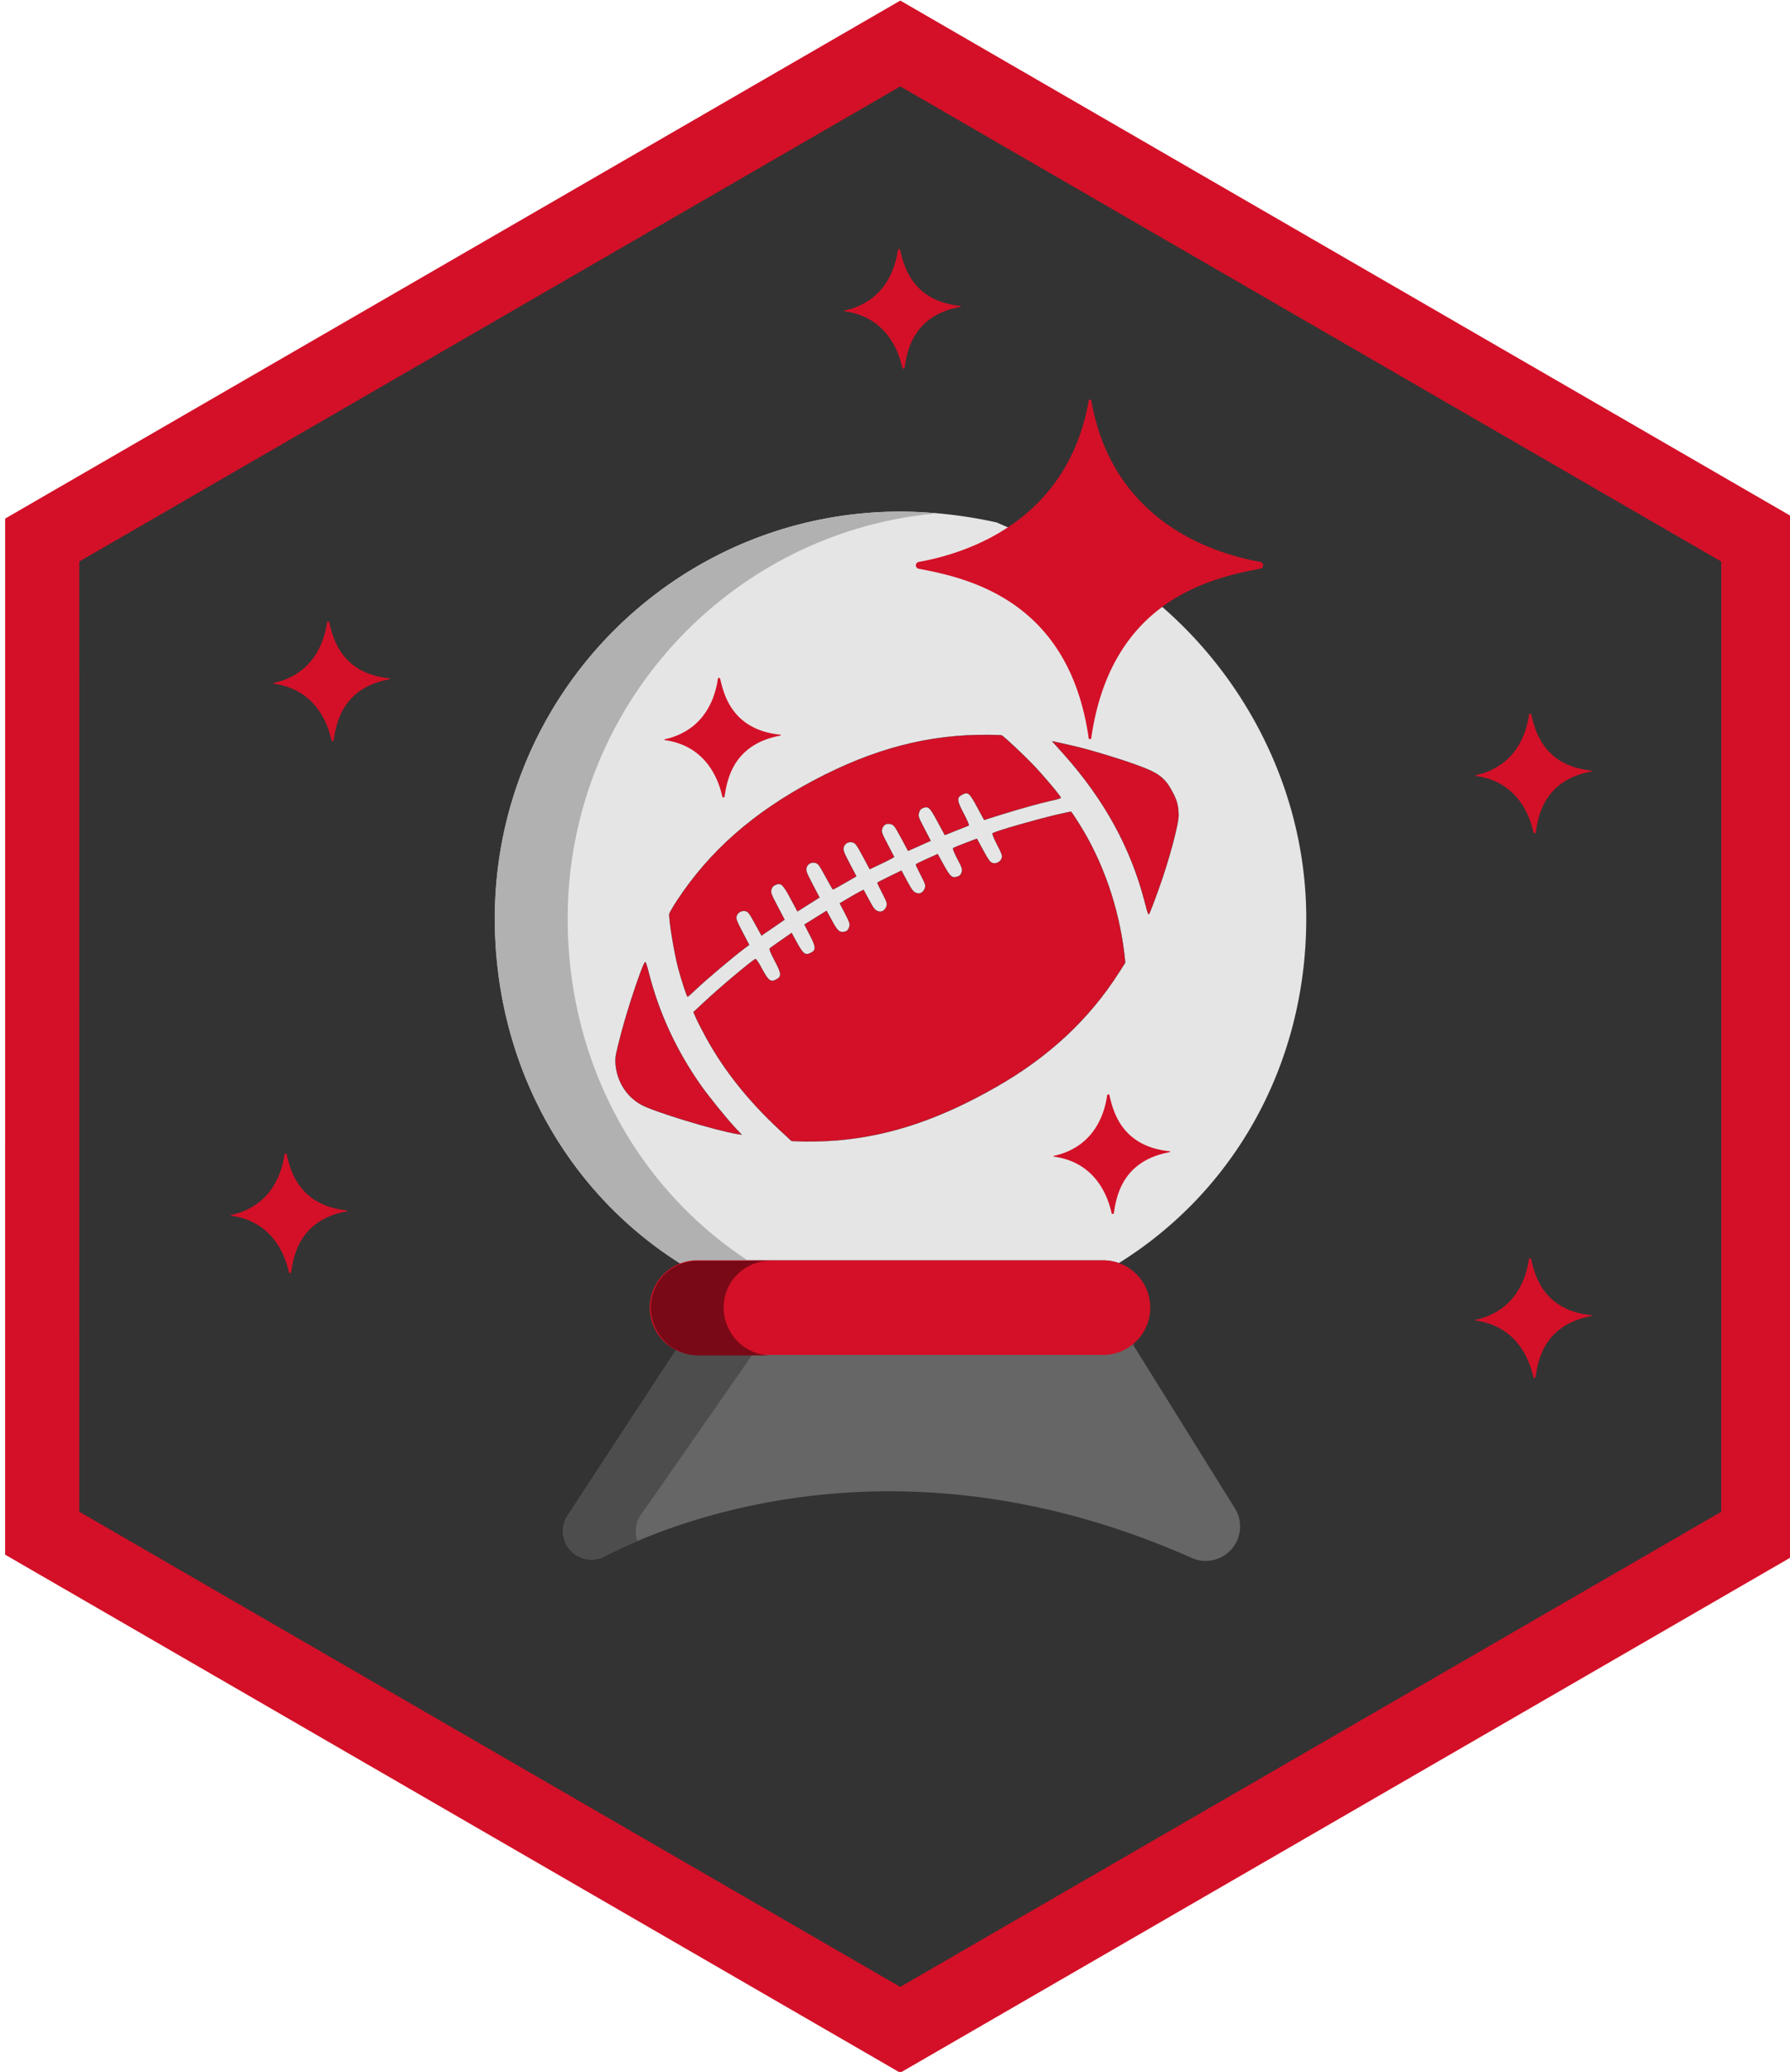 <?xml version="1.0" encoding="UTF-8" standalone="no"?>
<svg
   xmlns:dc="http://purl.org/dc/elements/1.1/"
   xmlns:cc="http://creativecommons.org/ns#"
   xmlns:rdf="http://www.w3.org/1999/02/22-rdf-syntax-ns#"
   xmlns:svg="http://www.w3.org/2000/svg"
   xmlns="http://www.w3.org/2000/svg"
   xmlns:sodipodi="http://sodipodi.sourceforge.net/DTD/sodipodi-0.dtd"
   xmlns:inkscape="http://www.inkscape.org/namespaces/inkscape"
   width="207.266mm"
   height="239.836mm"
   viewBox="0 0 207.266 239.836"
   version="1.1"
   id="svg1467"
   sodipodi:docname="crystal_ball.svg"
   inkscape:export-filename="C:\Users\Tan\Documents\GitHub\_dynastyprocess\graphics\packages\ffsimulator_v2.png"
   inkscape:export-xdpi="53.799992"
   inkscape:export-ydpi="53.799992"
   inkscape:version="1.0.1 (3bc2e813f5, 2020-09-07)">
  <defs
     id="defs1461" />
  <sodipodi:namedview
     id="base"
     pagecolor="#ffffff"
     bordercolor="#666666"
     borderopacity="1.0"
     inkscape:pageopacity="0.0"
     inkscape:pageshadow="2"
     inkscape:zoom="0.32220952"
     inkscape:cx="254.8462"
     inkscape:cy="490.92368"
     inkscape:document-units="mm"
     inkscape:current-layer="layer1"
     inkscape:document-rotation="0"
     showgrid="false"
     inkscape:window-width="1920"
     inkscape:window-height="1017"
     inkscape:window-x="1912"
     inkscape:window-y="-8"
     inkscape:window-maximized="1" />
  <g
     inkscape:label="Layer 1"
     inkscape:groupmode="layer"
     id="layer1"
     transform="translate(-4.643,-49.997)">
    <path
       transform="matrix(-0.956,0,0,0.958,52.844,-224.596)"
       inkscape:export-ydpi="53.799995"
       inkscape:export-xdpi="53.799995"
       inkscape:randomized="0"
       inkscape:rounded="0"
       inkscape:flatsided="true"
       sodipodi:arg2="3.1415491"
       sodipodi:arg1="2.6179504"
       sodipodi:r2="85.672287"
       sodipodi:r1="120.00529"
       sodipodi:cy="409.28586"
       sodipodi:cx="170.52629"
       sodipodi:sides="6"
       id="path821-9"
       style="fill:#333333;fill-opacity:1;stroke:#d31027;stroke-width:8.982;stroke-linecap:round;stroke-linejoin:miter;stroke-miterlimit:4;stroke-dasharray:none;stroke-opacity:1;paint-order:normal"
       sodipodi:type="star"
       d="m 66.601,469.293 -0.005,-120.005 103.925,-60.007 103.93,59.998 0.005,120.005 -103.925,60.007 z" />
    <path
       d="m -298.087,232.778 -11.131,-17.878 -49.789,0.572 -11.848,18.087 a 3.105,3.105 0 0 0 4.022,4.461 c 6.969,-3.593 31.938,-14.081 64.021,0.161 a 3.752,3.752 0 0 0 4.725,-5.403 z"
       fill="#535a63"
       id="path2"
       style="stroke-width:0.265;fill:#808080;fill-opacity:1" />
    <path
       d="m -310.062,131.366 -14.007,-6.075 a 49.579,49.579 0 0 0 -10.477,-1.185 c -24.434,0 -44.244,19.857 -44.244,44.352 0,15.862 7.781,29.805 20.262,37.645 v 0.003 a 5.133,5.133 0 0 1 1.908,-0.365 h 44.148 a 5.151,5.151 0 0 1 1.733,0.299 c 12.57,-7.813 20.436,-21.648 20.436,-37.581 0,-15.237 -8.086,-29.107 -19.759,-37.092 z"
       fill="#8fc2ff"
       id="path4"
       style="stroke-width:0.265;fill:#e6e6e6;fill-opacity:1" />
    <path
       d="m -301.464,127.36 a 0.114,0.114 0 0 1 0.011,0.228 c -3.815,0.699 -6.585,2.08 -8.61,3.778 -4.392,3.678 -5.278,8.856 -5.728,11.853 a 0.303,0.303 0 0 1 -0.59,0.018 c -0.923,-4.281 -4.101,-13.028 -14.772,-14.494 a 0.115,0.115 0 0 1 -0.008,-0.228 17.241,17.241 0 0 0 7.091,-3.225 c 4.696,-3.678 6.122,-9.16 6.554,-12.287 a 0.294,0.294 0 0 1 0.273,-0.246 h 0.024 a 0.295,0.295 0 0 1 0.294,0.22 c 0.984,4.318 3.244,13.113 15.462,14.383 z"
       fill="#ff7171"
       id="path6"
       style="stroke-width:0.265;fill:#d31027;fill-opacity:1" />
    <path
       d="m -326.575,157.79 v 0.005 a 0.206,0.206 0 0 1 -0.159,0.206 c -2.985,0.566 -9.065,1.894 -10.261,10.263 a 0.079,0.079 0 0 1 -0.159,0 c -1.196,-8.369 -7.334,-9.694 -10.316,-10.261 a 0.21,0.21 0 0 1 0,-0.407 c 2.958,-0.524 9.033,-2.484 10.321,-9.782 a 0.079,0.079 0 0 1 0.156,0 c 1.283,7.297 7.3,9.255 10.255,9.779 a 0.205,0.205 0 0 1 0.161,0.196 z"
       fill="#ff7171"
       id="path8"
       style="stroke-width:0.265;fill:#d31027;fill-opacity:1" />
    <path
       d="m -350.254,215.371 -8.754,0.101 -11.848,18.087 a 3.105,3.105 0 0 0 4.022,4.461 c 0.905,-0.466 2.117,-1.05 3.603,-1.679 a 3.103,3.103 0 0 1 0.313,-2.782 z"
       fill="#373c42"
       id="path10"
       style="stroke-width:0.265;fill:#4d4d4d;fill-opacity:1" />
    <path
       d="m -358.566,206.102 v 0.003 a 5.1,5.1 0 0 1 1.945,-0.31 h 5.473 c -12.154,-7.938 -19.705,-21.687 -19.705,-37.31 0,-23.149 17.693,-42.166 40.261,-44.185 -1.343,-0.118 -2.679,-0.188 -3.954,-0.188 -24.434,0 -44.262,19.854 -44.262,44.349 0,15.862 7.808,29.802 20.243,37.642 z"
       fill="#7aa7d3"
       id="path12"
       style="stroke-width:0.265;fill:#818181;fill-opacity:1" />
    <path
       d="m -310.74,206.039 a 5.159,5.159 0 0 1 1.913,8.506 c -0.124,0.124 -0.257,0.243 -0.392,0.355 a 5.144,5.144 0 0 1 -3.254,1.156 h -44.148 a 5.159,5.159 0 1 1 0,-10.316 h 44.148 a 5.151,5.151 0 0 1 1.733,0.299 z"
       fill="#8dd85b"
       id="path14"
       style="stroke-width:0.265;fill:#d31027;fill-opacity:1" />
    <path
       d="m -353.84,210.897 a 5.069,5.069 0 0 1 5.157,-5.101 h -7.938 a 5.087,5.087 0 0 0 -5.157,5.108 5.22,5.22 0 0 0 5.157,5.211 h 7.938 a 5.229,5.229 0 0 1 -5.157,-5.218 z"
       fill="#6aa047"
       id="path16"
       style="stroke-width:0.265;fill:#790916;fill-opacity:1" />
    <path
       d="m -47.637,172.786 a 63.569,63.569 0 0 1 -17.38,31.642 1.902,1.902 0 1 0 2.677,2.704 67.725,67.725 0 0 0 16.17,-70.483 1.902,1.902 0 0 0 -3.588,1.265 63.735,63.735 0 0 1 2.122,34.872 z"
       id="path18"
       style="fill:#d31027;fill-opacity:1;stroke-width:0.317" />
    <path
       d="m -169.892,147.814 a 1.9,1.9 0 0 0 2.283,-1.421 63.754,63.754 0 0 1 48.621,-47.788 1.902,1.902 0 0 0 -0.796,-3.721 67.558,67.558 0 0 0 -51.529,50.645 1.902,1.902 0 0 0 1.421,2.285 z"
       id="path20"
       style="fill:#d31027;fill-opacity:1;stroke-width:0.317" />
    <path
       d="m -161.837,159.049 c 0,18.353 8.465,35.002 22.779,45.119 a 8.069,8.069 0 0 0 0.237,11.699 l -13.197,20.149 a 5.623,5.623 0 0 0 7.281,8.078 c 8.089,-4.17 37.408,-16.48 75.074,0.241 a 6.455,6.455 0 0 0 2.621,0.556 6.392,6.392 0 0 0 5.428,-9.775 l -12.552,-20.159 a 8.063,8.063 0 0 0 -0.737,-10.908 c 14.393,-10.102 22.903,-26.702 22.903,-45.001 0,-17.159 -8.493,-33.939 -22.32,-44.435 a 21.813,21.813 0 0 1 7.401,-2.669 2.04,2.04 0 0 0 -0.159,-4.038 c -13.601,-1.414 -15.811,-11.106 -16.873,-15.763 a 2.267,2.267 0 0 0 -2.389,-1.736 2.241,2.241 0 0 0 -2.058,1.93 c -0.499,3.611 -2.01,9.057 -6.475,12.932 a 61.423,61.423 0 0 0 -12.048,-1.272 c -30.282,0 -54.918,24.696 -54.918,55.051 z m 96.994,78.079 a 2.581,2.581 0 0 1 -0.634,3.437 2.615,2.615 0 0 1 -2.641,0.293 c -39.212,-17.406 -69.892,-4.512 -78.36,-0.145 a 1.819,1.819 0 0 1 -2.355,-2.612 l 13.356,-20.392 a 8.07,8.07 0 0 0 2.11,0.281 h 52.9 a 8.034,8.034 0 0 0 3.274,-0.696 z M -137.648,209.904 a 4.284,4.284 0 0 1 4.28,-4.28 h 52.9 a 4.28,4.28 0 0 1 0,8.56 h -52.9 a 4.284,4.284 0 0 1 -4.28,-4.28 z M -86.012,98.52 c 1.702,4.209 4.994,9.155 11.895,11.687 -6.69,3.075 -9.602,8.302 -10.982,12.658 -1.887,-4.264 -5.363,-9.192 -11.707,-11.773 6.136,-3.051 9.233,-8.201 10.793,-12.572 z m -20.907,9.282 a 55.697,55.697 0 0 1 7.059,0.484 21.089,21.089 0 0 1 -3.404,1.041 2.04,2.04 0 0 0 0.156,4.017 c 11.361,1.56 14.963,10.621 16.098,15.884 a 2.238,2.238 0 0 0 2.203,1.77 h 0.006 a 2.268,2.268 0 0 0 2.239,-1.911 c 0.453,-3.017 1.22,-8.098 5.136,-12.048 13.373,9.739 21.622,25.695 21.622,42.01 0,17.718 -8.544,33.714 -22.893,42.969 a 8.07,8.07 0 0 0 -1.771,-0.198 h -52.901 a 8.082,8.082 0 0 0 -2.006,0.254 c -14.202,-9.278 -22.658,-25.289 -22.658,-43.024 0,-28.259 22.93,-51.248 51.114,-51.248 z"
       id="path22"
       style="fill:#d31027;fill-opacity:1;stroke-width:0.317" />
    <path
       d="m -146.352,147.394 a 1.902,1.902 0 0 0 2.461,-1.087 c 0.36,-0.93 0.763,-1.859 1.196,-2.761 a 1.902,1.902 0 0 0 -3.43,-1.647 c -0.476,0.991 -0.919,2.012 -1.314,3.034 a 1.902,1.902 0 0 0 1.087,2.461 z"
       id="path24"
       style="fill:#d31027;fill-opacity:1;stroke-width:0.317" />
    <path
       d="m -144.017,181.523 a 1.902,1.902 0 1 0 3.209,-2.045 36.575,36.575 0 0 1 -5.223,-25.114 1.902,1.902 0 1 0 -3.762,-0.566 40.379,40.379 0 0 0 5.777,27.724 z"
       id="path26"
       style="fill:#d31027;fill-opacity:1;stroke-width:0.317" />
    <path
       d="m -106.976,319.24 c 3.105,0.588 9.565,1.812 10.835,10.698 a 1.986,1.986 0 0 0 1.977,1.718 1.985,1.985 0 0 0 1.977,-1.721 c 1.272,-8.899 7.685,-10.114 10.768,-10.7 a 2.156,2.156 0 0 0 1.735,-2.201 2.129,2.129 0 0 0 -1.761,-2.029 c -3.453,-0.613 -9.442,-2.749 -10.748,-10.177 a 1.997,1.997 0 0 0 -1.966,-1.656 1.997,1.997 0 0 0 -1.966,1.655 c -1.309,7.419 -7.344,9.564 -10.827,10.182 a 2.13,2.13 0 0 0 -1.758,2.025 2.156,2.156 0 0 0 1.733,2.207 z m 12.811,-8.566 a 15.273,15.273 0 0 0 6.796,6.369 13.89,13.89 0 0 0 -6.799,6.458 13.934,13.934 0 0 0 -6.839,-6.455 15.342,15.342 0 0 0 6.842,-6.372 z"
       id="path28"
       style="fill:#d31027;fill-opacity:1;stroke-width:0.317" />
    <g
       inkscape:export-ydpi="53.799995"
       inkscape:export-xdpi="53.799995"
       style="fill:#d31027;fill-opacity:1;stroke:#000000;stroke-width:3.508"
       id="g14-39-6"
       transform="matrix(0.038,0.015,-0.015,0.039,-117.774,133.392)">
      <g
         style="fill:#d31027;fill-opacity:1;stroke:#000000;stroke-width:3.508"
         id="g12-2-9"
         transform="matrix(0.1,-0.007,-0.007,-0.1,1.963,544.884)">
        <path
           style="fill:#d31027;fill-opacity:1;stroke:#000000;stroke-width:3.508"
           id="path4-6"
           d="m 7412.9,5004.9 c -120.7,-7.7 -291.2,-19.2 -377.5,-26.8 l -157.1,-15.3 306.6,-183.9 c 1086.4,-659.1 1904.5,-1454.2 2513.8,-2452.4 130.3,-212.7 143.7,-229.9 153.3,-182 5.7,30.6 23,264.4 34.5,523.1 32.6,620.8 3.8,1444.6 -55.6,1609.4 -65.1,187.8 -120.7,274 -260.6,413.8 -233.7,233.7 -387,291.2 -854.5,314.2 -377.5,21 -971.5,19.1 -1302.9,-0.1 z"
           inkscape:connector-curvature="0" />
        <path
           style="fill:#d31027;fill-opacity:1;stroke:#000000;stroke-width:3.508"
           id="path6-4"
           d="M 5592.7,4707.9 C 4397.1,4357.3 3387.4,3736.5 2383.4,2732.5 1385.2,1732.4 751,703.5 406.1,-484.4 c -36.4,-126.4 -67.1,-256.7 -69,-289.3 -1.9,-74.7 333.4,-756.8 513.5,-1042.3 145.6,-229.9 335.3,-498.2 352.5,-498.2 5.8,1.9 67.1,101.5 136,224.2 124.5,222.2 538.4,864.1 689.8,1069.1 l 80.5,109.2 -212.6,214.7 c -182,183.9 -212.7,226.1 -212.7,277.8 0,82.4 72.8,155.2 155.2,155.2 51.7,0 92,-30.7 258.7,-195.4 l 199.2,-193.6 42.2,55.6 c 24.9,30.6 105.4,132.2 182,228 l 136,172.4 -222.2,224.2 c -203.1,205 -222.3,231.8 -222.3,295.1 0,53.6 13.4,80.5 55.6,116.9 90.1,78.5 143.7,53.6 383.2,-185.9 l 210.8,-208.8 176.3,205 176.3,205 -220.3,222.3 c -193.5,197.3 -218.4,229.9 -218.4,289.3 0,86.2 65.1,149.4 153.3,149.4 55.6,0 90.1,-26.8 277.8,-210.8 116.9,-115 218.4,-210.8 224.2,-210.8 5.7,0 93.9,90.1 197.3,201.2 l 187.8,203.1 -214.8,216.5 c -187.8,191.6 -212.7,224.2 -212.7,283.6 0,86.2 65.1,149.4 153.3,149.4 55.6,0 92,-26.8 279.7,-212.7 l 216.5,-214.6 149.4,136 c 82.4,72.8 174.4,160.9 205,193.5 l 57.5,59.4 -205,208.8 c -185.9,185.9 -205,214.6 -205,277.8 0,92 53.6,145.6 147.5,145.6 63.2,0 90,-19.2 285.5,-212.7 l 214.6,-212.7 193.5,168.6 193.5,168.6 -201.2,205 c -189.7,191.6 -201.2,206.9 -201.2,281.6 0,61.3 11.5,86.2 49.8,116.9 95.8,74.7 130.3,57.5 371.7,-182 l 226.1,-222.3 197.3,159 c 109.2,86.2 206.9,164.8 218.4,174.4 11.5,9.6 -55.6,90 -168.6,203.1 -220.3,222.3 -243.3,275.9 -151.4,367.9 99.6,99.6 136,84.3 377.5,-155.2 l 214.6,-210.8 293.1,201.2 c 306.6,212.7 745.3,492.4 963.7,613.1 70.9,40.2 128.4,80.5 128.4,90.1 0,24.9 -454.1,320 -737.6,479 -281.7,157.1 -779.8,400.4 -818.1,400.4 -13.3,-1.6 -124.4,-30.4 -245.1,-66.8 z"
           inkscape:connector-curvature="0" />
        <path
           style="fill:#d31027;fill-opacity:1;stroke:#000000;stroke-width:3.508"
           id="path8-6"
           d="M 7401.4,3527.7 C 7000.9,3292 6361,2876.3 6255.6,2780.5 c -11.5,-9.6 51.7,-90 157.1,-197.3 147.5,-149.5 176.3,-187.8 176.3,-239.5 0,-82.4 -72.8,-155.2 -155.2,-155.2 -51.7,0 -92,30.7 -258.7,193.5 l -197.4,193.5 -201.2,-155.2 c -111.1,-86.2 -206.9,-166.7 -214.6,-176.3 -7.7,-11.5 61.3,-95.8 153.3,-187.8 147.5,-147.5 164.8,-172.4 164.8,-235.7 0,-53.6 -11.5,-80.5 -49.8,-109.2 -97.7,-76.6 -145.6,-57.5 -348.7,139.9 l -187.8,182 -185.8,-162.9 c -101.5,-90 -185.8,-168.6 -185.8,-176.3 0,-5.8 72.8,-86.2 162.9,-178.2 143.7,-145.6 162.9,-174.4 162.9,-235.7 0,-74.7 -51.7,-143.7 -109.2,-147.5 -88.1,-5.7 -122.6,15.3 -287.4,178.2 L 4677,1485.1 4473.9,1297.3 c -111.1,-105.4 -203.1,-193.5 -203.1,-199.3 0,-3.8 72.8,-84.3 162.9,-176.3 143.7,-145.6 162.9,-174.4 162.9,-235.7 0,-74.7 -51.7,-143.7 -111.1,-147.5 -84.3,-5.7 -120.7,15.3 -275.9,170.5 l -166.7,164.8 -42.2,-38.3 c -23,-19.2 -109.2,-113 -195.4,-205 L 3652,461.9 3818.7,293.3 c 134.1,-138 164.8,-180.1 164.8,-228 0,-88.1 -19.2,-120.7 -84.3,-147.5 -84.3,-36.4 -132.2,-9.6 -308.5,164.8 L 3435.5,233.9 3259,31.1 l -178.2,-205 172.4,-176.3 c 195.4,-199.2 216.5,-256.7 126.5,-344.9 -88.1,-90.1 -147.5,-69 -335.3,115 l -166.7,162.9 -160.9,-205 c -90,-115 -170.5,-218.4 -178.2,-233.7 -11.5,-17.2 38.3,-80.5 168.6,-210.8 220.3,-220.3 241.4,-274 147.5,-367.9 -92,-92 -147.5,-70.9 -348.7,128.4 -92,92 -174.4,160.9 -185.8,153.3 -49.8,-30.7 -544.1,-793.2 -768.3,-1186 l -139.9,-243.4 95.8,-111.1 c 51.7,-59.4 197.4,-208.8 321.9,-329.6 548,-530.7 1207.1,-982.9 1994.5,-1366.1 l 314.2,-151.4 128.4,32.6 c 208.8,51.7 580.5,176.3 825.8,277.8 992.5,408.1 1860.4,1032.7 2764.8,1992.6 867.9,917.8 1440.8,1912.1 1749.3,3023.4 l 65.1,235.7 -72.8,168.6 c -394.7,892.8 -986.7,1701.4 -1688,2304.9 -120.7,103.5 -224.2,187.8 -229.9,187.8 -7.7,0 -132.2,-70.9 -279.7,-155.2 z"
           inkscape:connector-curvature="0" />
        <path
           style="fill:#d31027;fill-opacity:1;stroke:#000000;stroke-width:3.508"
           id="path10-9"
           d="m 143.7,-1898.3 c -34.5,-130.3 -55.6,-1013.6 -36.4,-1509.8 19.2,-482.8 24.9,-534.6 67.1,-653.3 130.3,-350.6 417.7,-601.6 770.2,-674.4 285.5,-61.3 1645.8,-57.5 2075,3.8 l 92,13.4 -162.9,93.9 c -249.1,141.8 -731.9,469.4 -965.6,651.4 -689.9,540.3 -1257,1176.4 -1703.4,1912.1 -103.5,170.5 -126.5,197.3 -136,162.9 z"
           inkscape:connector-curvature="0" />
      </g>
    </g>
    <path
       transform="matrix(-0.956,0,0,0.958,271.908,-222.099)"
       inkscape:export-ydpi="53.799995"
       inkscape:export-xdpi="53.799995"
       inkscape:randomized="0"
       inkscape:rounded="0"
       inkscape:flatsided="true"
       sodipodi:arg2="3.1415491"
       sodipodi:arg1="2.6179504"
       sodipodi:r2="85.672287"
       sodipodi:r1="120.00529"
       sodipodi:cy="409.28586"
       sodipodi:cx="170.52629"
       sodipodi:sides="6"
       id="path821-9-5"
       style="fill:#333333;fill-opacity:1;stroke:#d31027;stroke-width:8.982;stroke-linecap:round;stroke-linejoin:miter;stroke-miterlimit:4;stroke-dasharray:none;stroke-opacity:1;paint-order:normal"
       sodipodi:type="star"
       d="m 66.601,469.293 -0.005,-120.005 103.925,-60.007 103.93,59.998 0.005,120.005 -103.925,60.007 z" />
    <path
       d="m 147.632,224.595 -11.818,-18.981 -52.862,0.607 -12.579,19.203 a 3.296,3.296 0 0 0 4.27,4.736 c 7.399,-3.815 33.909,-14.95 67.973,0.171 a 3.983,3.983 0 0 0 5.017,-5.736 z"
       fill="#535a63"
       id="path2-3-1"
       style="fill:#666666;fill-opacity:1;stroke-width:0.281" />
    <path
       d="m 134.918,116.924 -14.872,-6.45 a 52.639,52.639 0 0 0 -11.124,-1.258 c -25.942,0 -46.974,21.083 -46.974,47.089 0,16.841 8.262,31.645 21.512,39.968 v 0.003 a 5.45,5.45 0 0 1 2.025,-0.388 h 46.873 a 5.469,5.469 0 0 1 1.84,0.317 c 13.346,-8.295 21.698,-22.984 21.698,-39.901 0,-16.178 -8.585,-30.903 -20.979,-39.381 z"
       fill="#8fc2ff"
       id="path4-9-5"
       style="fill:#e5e5e5;fill-opacity:1;stroke-width:0.281" />
    <path
       d="m 92.246,206.114 -9.294,0.107 -12.579,19.203 a 3.296,3.296 0 0 0 4.27,4.736 c 0.96,-0.495 2.247,-1.114 3.825,-1.783 a 3.295,3.295 0 0 1 0.332,-2.953 z"
       fill="#373c42"
       id="path10-7-4"
       style="fill:#4d4d4d;fill-opacity:1;stroke-width:0.281" />
    <path
       d="m 83.421,196.274 v 0.003 a 5.415,5.415 0 0 1 2.065,-0.329 h 5.811 c -12.904,-8.427 -20.921,-23.026 -20.921,-39.613 0,-24.578 18.785,-44.768 42.745,-46.912 -1.425,-0.125 -2.844,-0.199 -4.199,-0.199 -25.942,10e-6 -46.994,21.079 -46.994,47.086 0,16.841 8.29,31.641 21.493,39.965 z"
       fill="#7aa7d3"
       id="path12-9-2"
       style="fill:#b1b1b1;fill-opacity:1;stroke-width:0.281" />
    <path
       d="m 134.199,196.206 a 5.478,5.478 0 0 1 2.031,9.031 c -0.132,0.132 -0.272,0.258 -0.416,0.376 a 5.462,5.462 0 0 1 -3.455,1.228 H 85.486 a 5.478,5.478 0 1 1 0,-10.953 h 46.873 a 5.469,5.469 0 0 1 1.84,0.317 z"
       fill="#8dd85b"
       id="path14-0-7"
       style="fill:#d31027;fill-opacity:1;stroke-width:0.281" />
    <path
       d="m 88.438,201.364 a 5.382,5.382 0 0 1 5.475,-5.416 h -8.427 a 5.401,5.401 0 0 0 -5.475,5.423 5.543,5.543 0 0 0 5.475,5.532 h 8.427 a 5.552,5.552 0 0 1 -5.475,-5.54 z"
       fill="#6aa047"
       id="path16-3-2"
       style="fill:#790916;fill-opacity:1;stroke-width:0.281" />
    <g
       inkscape:export-ydpi="53.799995"
       inkscape:export-xdpi="53.799995"
       style="fill:#d31027;fill-opacity:1;stroke:#000000;stroke-width:3.508"
       id="g14-39-6-9"
       transform="matrix(0.052,0.02,-0.02,0.052,92.417,122.681)">
      <g
         style="fill:#d31027;fill-opacity:1;stroke:#000000;stroke-width:3.508"
         id="g12-2-9-8"
         transform="matrix(0.1,-0.007,-0.007,-0.1,1.963,544.884)">
        <path
           style="fill:#d31027;fill-opacity:1;stroke:#000000;stroke-width:3.508"
           id="path4-6-6"
           d="m 7412.9,5004.9 c -120.7,-7.7 -291.2,-19.2 -377.5,-26.8 l -157.1,-15.3 306.6,-183.9 c 1086.4,-659.1 1904.5,-1454.2 2513.8,-2452.4 130.3,-212.7 143.7,-229.9 153.3,-182 5.7,30.6 23,264.4 34.5,523.1 32.6,620.8 3.8,1444.6 -55.6,1609.4 -65.1,187.8 -120.7,274 -260.6,413.8 -233.7,233.7 -387,291.2 -854.5,314.2 -377.5,21 -971.5,19.1 -1302.9,-0.1 z"
           inkscape:connector-curvature="0" />
        <path
           style="fill:#d31027;fill-opacity:1;stroke:#000000;stroke-width:3.508"
           id="path6-4-3"
           d="M 5592.7,4707.9 C 4397.1,4357.3 3387.4,3736.5 2383.4,2732.5 1385.2,1732.4 751,703.5 406.1,-484.4 c -36.4,-126.4 -67.1,-256.7 -69,-289.3 -1.9,-74.7 333.4,-756.8 513.5,-1042.3 145.6,-229.9 335.3,-498.2 352.5,-498.2 5.8,1.9 67.1,101.5 136,224.2 124.5,222.2 538.4,864.1 689.8,1069.1 l 80.5,109.2 -212.6,214.7 c -182,183.9 -212.7,226.1 -212.7,277.8 0,82.4 72.8,155.2 155.2,155.2 51.7,0 92,-30.7 258.7,-195.4 l 199.2,-193.6 42.2,55.6 c 24.9,30.6 105.4,132.2 182,228 l 136,172.4 -222.2,224.2 c -203.1,205 -222.3,231.8 -222.3,295.1 0,53.6 13.4,80.5 55.6,116.9 90.1,78.5 143.7,53.6 383.2,-185.9 l 210.8,-208.8 176.3,205 176.3,205 -220.3,222.3 c -193.5,197.3 -218.4,229.9 -218.4,289.3 0,86.2 65.1,149.4 153.3,149.4 55.6,0 90.1,-26.8 277.8,-210.8 116.9,-115 218.4,-210.8 224.2,-210.8 5.7,0 93.9,90.1 197.3,201.2 l 187.8,203.1 -214.8,216.5 c -187.8,191.6 -212.7,224.2 -212.7,283.6 0,86.2 65.1,149.4 153.3,149.4 55.6,0 92,-26.8 279.7,-212.7 l 216.5,-214.6 149.4,136 c 82.4,72.8 174.4,160.9 205,193.5 l 57.5,59.4 -205,208.8 c -185.9,185.9 -205,214.6 -205,277.8 0,92 53.6,145.6 147.5,145.6 63.2,0 90,-19.2 285.5,-212.7 l 214.6,-212.7 193.5,168.6 193.5,168.6 -201.2,205 c -189.7,191.6 -201.2,206.9 -201.2,281.6 0,61.3 11.5,86.2 49.8,116.9 95.8,74.7 130.3,57.5 371.7,-182 l 226.1,-222.3 197.3,159 c 109.2,86.2 206.9,164.8 218.4,174.4 11.5,9.6 -55.6,90 -168.6,203.1 -220.3,222.3 -243.3,275.9 -151.4,367.9 99.6,99.6 136,84.3 377.5,-155.2 l 214.6,-210.8 293.1,201.2 c 306.6,212.7 745.3,492.4 963.7,613.1 70.9,40.2 128.4,80.5 128.4,90.1 0,24.9 -454.1,320 -737.6,479 -281.7,157.1 -779.8,400.4 -818.1,400.4 -13.3,-1.6 -124.4,-30.4 -245.1,-66.8 z"
           inkscape:connector-curvature="0" />
        <path
           style="fill:#d31027;fill-opacity:1;stroke:#000000;stroke-width:3.508"
           id="path8-6-3"
           d="M 7401.4,3527.7 C 7000.9,3292 6361,2876.3 6255.6,2780.5 c -11.5,-9.6 51.7,-90 157.1,-197.3 147.5,-149.5 176.3,-187.8 176.3,-239.5 0,-82.4 -72.8,-155.2 -155.2,-155.2 -51.7,0 -92,30.7 -258.7,193.5 l -197.4,193.5 -201.2,-155.2 c -111.1,-86.2 -206.9,-166.7 -214.6,-176.3 -7.7,-11.5 61.3,-95.8 153.3,-187.8 147.5,-147.5 164.8,-172.4 164.8,-235.7 0,-53.6 -11.5,-80.5 -49.8,-109.2 -97.7,-76.6 -145.6,-57.5 -348.7,139.9 l -187.8,182 -185.8,-162.9 c -101.5,-90 -185.8,-168.6 -185.8,-176.3 0,-5.8 72.8,-86.2 162.9,-178.2 143.7,-145.6 162.9,-174.4 162.9,-235.7 0,-74.7 -51.7,-143.7 -109.2,-147.5 -88.1,-5.7 -122.6,15.3 -287.4,178.2 L 4677,1485.1 4473.9,1297.3 c -111.1,-105.4 -203.1,-193.5 -203.1,-199.3 0,-3.8 72.8,-84.3 162.9,-176.3 143.7,-145.6 162.9,-174.4 162.9,-235.7 0,-74.7 -51.7,-143.7 -111.1,-147.5 -84.3,-5.7 -120.7,15.3 -275.9,170.5 l -166.7,164.8 -42.2,-38.3 c -23,-19.2 -109.2,-113 -195.4,-205 L 3652,461.9 3818.7,293.3 c 134.1,-138 164.8,-180.1 164.8,-228 0,-88.1 -19.2,-120.7 -84.3,-147.5 -84.3,-36.4 -132.2,-9.6 -308.5,164.8 L 3435.5,233.9 3259,31.1 l -178.2,-205 172.4,-176.3 c 195.4,-199.2 216.5,-256.7 126.5,-344.9 -88.1,-90.1 -147.5,-69 -335.3,115 l -166.7,162.9 -160.9,-205 c -90,-115 -170.5,-218.4 -178.2,-233.7 -11.5,-17.2 38.3,-80.5 168.6,-210.8 220.3,-220.3 241.4,-274 147.5,-367.9 -92,-92 -147.5,-70.9 -348.7,128.4 -92,92 -174.4,160.9 -185.8,153.3 -49.8,-30.7 -544.1,-793.2 -768.3,-1186 l -139.9,-243.4 95.8,-111.1 c 51.7,-59.4 197.4,-208.8 321.9,-329.6 548,-530.7 1207.1,-982.9 1994.5,-1366.1 l 314.2,-151.4 128.4,32.6 c 208.8,51.7 580.5,176.3 825.8,277.8 992.5,408.1 1860.4,1032.7 2764.8,1992.6 867.9,917.8 1440.8,1912.1 1749.3,3023.4 l 65.1,235.7 -72.8,168.6 c -394.7,892.8 -986.7,1701.4 -1688,2304.9 -120.7,103.5 -224.2,187.8 -229.9,187.8 -7.7,0 -132.2,-70.9 -279.7,-155.2 z"
           inkscape:connector-curvature="0" />
        <path
           style="fill:#d31027;fill-opacity:1;stroke:#000000;stroke-width:3.508"
           id="path10-9-4"
           d="m 143.7,-1898.3 c -34.5,-130.3 -55.6,-1013.6 -36.4,-1509.8 19.2,-482.8 24.9,-534.6 67.1,-653.3 130.3,-350.6 417.7,-601.6 770.2,-674.4 285.5,-61.3 1645.8,-57.5 2075,3.8 l 92,13.4 -162.9,93.9 c -249.1,141.8 -731.9,469.4 -965.6,651.4 -689.9,540.3 -1257,1176.4 -1703.4,1912.1 -103.5,170.5 -126.5,197.3 -136,162.9 z"
           inkscape:connector-curvature="0" />
      </g>
    </g>
    <path
       d="m 150.903,115.418 v 0.01 a 0.394,0.394 0 0 1 -0.303,0.394 c -5.7,1.081 -17.313,3.618 -19.597,19.602 a 0.152,0.152 0 0 1 -0.303,0 c -2.284,-15.984 -14.008,-18.516 -19.703,-19.597 a 0.401,0.401 0 0 1 0,-0.778 c 5.65,-1.001 17.252,-4.745 19.713,-18.683 a 0.152,0.152 0 0 1 0.298,0 c 2.451,13.937 13.942,17.677 19.587,18.677 a 0.391,0.391 0 0 1 0.308,0.374 z"
       fill="#ff7171"
       id="path8-9-2"
       style="fill:#d31027;fill-opacity:1;stroke-width:0.505" />
    <path
       d="m 188.908,202.242 a 0.052,0.052 0 0 1 0.005,0.103 c -1.72,0.315 -2.969,0.937 -3.881,1.703 -1.98,1.658 -2.379,3.992 -2.582,5.343 a 0.137,0.137 0 0 1 -0.266,0.008 c -0.416,-1.93 -1.849,-5.873 -6.659,-6.534 a 0.052,0.052 0 0 1 -0.004,-0.103 7.772,7.772 0 0 0 3.196,-1.454 c 2.117,-1.658 2.76,-4.129 2.954,-5.539 a 0.132,0.132 0 0 1 0.123,-0.111 h 0.011 a 0.133,0.133 0 0 1 0.132,0.099 c 0.444,1.946 1.462,5.911 6.97,6.484 z"
       fill="#ff7171"
       id="path6-3-3"
       style="fill:#d31027;fill-opacity:1;stroke-width:0.119" />
    <path
       d="m 44.816,190.11 a 0.052,0.052 0 0 1 0.005,0.103 c -1.72,0.315 -2.969,0.937 -3.881,1.703 -1.98,1.658 -2.379,3.992 -2.582,5.343 a 0.137,0.137 0 0 1 -0.266,0.008 c -0.416,-1.93 -1.849,-5.873 -6.659,-6.534 a 0.052,0.052 0 0 1 -0.004,-0.103 7.772,7.772 0 0 0 3.196,-1.454 c 2.117,-1.658 2.76,-4.129 2.954,-5.539 a 0.132,0.132 0 0 1 0.123,-0.111 h 0.011 a 0.133,0.133 0 0 1 0.132,0.099 c 0.444,1.946 1.462,5.911 6.97,6.484 z"
       fill="#ff7171"
       id="path6-3-6-5"
       style="fill:#d31027;fill-opacity:1;stroke-width:0.119" />
    <path
       d="m 188.928,139.199 a 0.052,0.052 0 0 1 0.005,0.103 c -1.72,0.315 -2.969,0.937 -3.881,1.703 -1.98,1.658 -2.379,3.992 -2.582,5.343 a 0.137,0.137 0 0 1 -0.266,0.008 c -0.416,-1.93 -1.849,-5.873 -6.659,-6.534 a 0.052,0.052 0 0 1 -0.004,-0.103 7.772,7.772 0 0 0 3.196,-1.454 c 2.117,-1.658 2.76,-4.129 2.954,-5.539 a 0.132,0.132 0 0 1 0.123,-0.111 h 0.011 a 0.133,0.133 0 0 1 0.132,0.099 c 0.444,1.946 1.462,5.911 6.97,6.484 z"
       fill="#ff7171"
       id="path6-3-7-2"
       style="fill:#d31027;fill-opacity:1;stroke-width:0.119" />
    <path
       d="m 115.846,85.413 a 0.052,0.052 0 0 1 0.005,0.103 c -1.72,0.315 -2.969,0.937 -3.881,1.703 -1.98,1.658 -2.379,3.992 -2.582,5.343 a 0.137,0.137 0 0 1 -0.266,0.008 c -0.416,-1.93 -1.849,-5.873 -6.659,-6.534 a 0.052,0.052 0 0 1 -0.004,-0.103 7.772,7.772 0 0 0 3.196,-1.454 c 2.117,-1.658 2.76,-4.129 2.954,-5.539 a 0.132,0.132 0 0 1 0.123,-0.111 h 0.011 a 0.133,0.133 0 0 1 0.132,0.099 c 0.444,1.946 1.462,5.911 6.97,6.484 z"
       fill="#ff7171"
       id="path6-3-38-7"
       style="fill:#d31027;fill-opacity:1;stroke-width:0.119" />
    <path
       d="m 49.743,128.524 a 0.052,0.052 0 0 1 0.005,0.103 c -1.72,0.315 -2.969,0.937 -3.881,1.703 -1.98,1.658 -2.379,3.992 -2.582,5.343 a 0.137,0.137 0 0 1 -0.266,0.008 c -0.416,-1.93 -1.849,-5.873 -6.659,-6.534 a 0.052,0.052 0 0 1 -0.004,-0.103 7.772,7.772 0 0 0 3.196,-1.454 c 2.117,-1.658 2.76,-4.129 2.954,-5.539 a 0.132,0.132 0 0 1 0.123,-0.111 h 0.011 a 0.133,0.133 0 0 1 0.132,0.099 c 0.444,1.946 1.462,5.911 6.97,6.484 z"
       fill="#ff7171"
       id="path6-3-33-4"
       style="fill:#d31027;fill-opacity:1;stroke-width:0.119" />
    <path
       d="m 140.077,183.266 a 0.052,0.052 0 0 1 0.005,0.103 c -1.72,0.315 -2.969,0.937 -3.881,1.703 -1.98,1.658 -2.379,3.992 -2.582,5.343 a 0.137,0.137 0 0 1 -0.266,0.008 c -0.416,-1.93 -1.849,-5.873 -6.659,-6.534 a 0.052,0.052 0 0 1 -0.004,-0.103 7.772,7.772 0 0 0 3.196,-1.454 c 2.117,-1.658 2.76,-4.129 2.954,-5.539 a 0.132,0.132 0 0 1 0.123,-0.111 h 0.011 a 0.133,0.133 0 0 1 0.132,0.099 c 0.444,1.946 1.462,5.911 6.97,6.484 z"
       fill="#ff7171"
       id="path6-3-77-0"
       style="fill:#d31027;fill-opacity:1;stroke-width:0.119" />
    <path
       d="m 95.002,135.048 a 0.052,0.052 0 0 1 0.005,0.103 c -1.72,0.315 -2.969,0.937 -3.881,1.703 -1.98,1.658 -2.379,3.992 -2.582,5.343 a 0.137,0.137 0 0 1 -0.266,0.008 c -0.416,-1.93 -1.849,-5.873 -6.659,-6.534 a 0.052,0.052 0 0 1 -0.004,-0.103 7.772,7.772 0 0 0 3.196,-1.454 c 2.117,-1.658 2.76,-4.129 2.954,-5.539 a 0.132,0.132 0 0 1 0.123,-0.111 h 0.011 a 0.133,0.133 0 0 1 0.132,0.099 c 0.444,1.946 1.462,5.911 6.97,6.484 z"
       fill="#ff7171"
       id="path6-3-76-3"
       style="fill:#d31027;fill-opacity:1;stroke-width:0.119" />
    <path
       d="m -68.776,111.201 v 0.008 a 0.328,0.328 0 0 1 -0.253,0.328 c -4.748,0.901 -14.421,3.014 -16.324,16.328 a 0.126,0.126 0 0 1 -0.253,0 c -1.903,-13.314 -11.668,-15.423 -16.412,-16.324 a 0.334,0.334 0 0 1 0,-0.648 c 4.706,-0.833 14.371,-3.953 16.421,-15.562 a 0.126,0.126 0 0 1 0.248,0 c 2.042,11.609 11.614,14.724 16.316,15.558 a 0.325,0.325 0 0 1 0.257,0.312 z"
       fill="#ff7171"
       id="path8-9-2-3"
       style="fill:#d31027;fill-opacity:1;stroke-width:0.421" />
    <path
       d="m -118.409,133.006 a 0.052,0.052 0 0 1 0.005,0.103 c -1.72,0.315 -2.969,0.937 -3.881,1.703 -1.98,1.658 -2.379,3.992 -2.582,5.343 a 0.137,0.137 0 0 1 -0.266,0.008 c -0.416,-1.93 -1.849,-5.873 -6.659,-6.534 a 0.052,0.052 0 0 1 -0.004,-0.103 7.772,7.772 0 0 0 3.196,-1.454 c 2.117,-1.658 2.76,-4.129 2.954,-5.539 a 0.132,0.132 0 0 1 0.123,-0.111 h 0.011 a 0.133,0.133 0 0 1 0.132,0.099 c 0.444,1.946 1.462,5.911 6.97,6.484 z"
       fill="#ff7171"
       id="path6-3-33-4-9"
       style="fill:#d31027;fill-opacity:1;stroke-width:0.119" />
    <path
       d="m -76.12,187.202 a 0.052,0.052 0 0 1 0.005,0.103 c -1.72,0.315 -2.969,0.937 -3.881,1.703 -1.98,1.658 -2.379,3.992 -2.582,5.343 a 0.137,0.137 0 0 1 -0.266,0.008 c -0.416,-1.93 -1.849,-5.873 -6.659,-6.534 a 0.052,0.052 0 0 1 -0.004,-0.103 7.772,7.772 0 0 0 3.196,-1.454 c 2.117,-1.658 2.76,-4.129 2.954,-5.539 a 0.132,0.132 0 0 1 0.123,-0.111 h 0.011 a 0.133,0.133 0 0 1 0.132,0.099 c 0.444,1.946 1.462,5.911 6.97,6.484 z"
       fill="#ff7171"
       id="path6-3-33-4-95"
       style="fill:#d31027;fill-opacity:1;stroke-width:0.119" />
    <path
       d="m -176.711,205.678 a 0.052,0.052 0 0 1 0.005,0.103 c -1.72,0.315 -2.969,0.937 -3.881,1.703 -1.98,1.658 -2.379,3.992 -2.582,5.343 a 0.137,0.137 0 0 1 -0.266,0.008 c -0.416,-1.93 -1.849,-5.873 -6.659,-6.534 a 0.052,0.052 0 0 1 -0.004,-0.103 7.772,7.772 0 0 0 3.196,-1.454 c 2.117,-1.658 2.76,-4.129 2.954,-5.539 a 0.132,0.132 0 0 1 0.123,-0.111 h 0.011 a 0.133,0.133 0 0 1 0.132,0.099 c 0.444,1.946 1.462,5.911 6.97,6.484 z"
       fill="#ff7171"
       id="path6-3-33-4-0"
       style="fill:#d31027;fill-opacity:1;stroke-width:0.119" />
    <path
       d="m -186.975,126.437 a 0.052,0.052 0 0 1 0.005,0.103 c -1.72,0.315 -2.969,0.937 -3.881,1.703 -1.98,1.658 -2.379,3.992 -2.582,5.343 a 0.137,0.137 0 0 1 -0.266,0.008 c -0.416,-1.93 -1.849,-5.873 -6.659,-6.534 a 0.052,0.052 0 0 1 -0.004,-0.103 7.772,7.772 0 0 0 3.196,-1.454 c 2.117,-1.658 2.76,-4.129 2.954,-5.539 a 0.132,0.132 0 0 1 0.123,-0.111 h 0.011 a 0.133,0.133 0 0 1 0.132,0.099 c 0.444,1.946 1.462,5.911 6.97,6.484 z"
       fill="#ff7171"
       id="path6-3-33-4-4"
       style="fill:#d31027;fill-opacity:1;stroke-width:0.119" />
    <path
       d="m -105.681,72.651 a 0.052,0.052 0 0 1 0.005,0.103 c -1.72,0.315 -2.969,0.937 -3.881,1.703 -1.98,1.658 -2.379,3.992 -2.582,5.343 a 0.137,0.137 0 0 1 -0.266,0.008 c -0.416,-1.93 -1.849,-5.873 -6.659,-6.534 a 0.052,0.052 0 0 1 -0.004,-0.103 7.772,7.772 0 0 0 3.196,-1.454 c 2.117,-1.658 2.76,-4.129 2.954,-5.539 a 0.132,0.132 0 0 1 0.123,-0.111 h 0.011 a 0.133,0.133 0 0 1 0.132,0.099 c 0.444,1.946 1.462,5.911 6.97,6.484 z"
       fill="#ff7171"
       id="path6-3-33-4-958"
       style="fill:#d31027;fill-opacity:1;stroke-width:0.119" />
    <path
       d="m -23.566,118.636 a 0.052,0.052 0 0 1 0.005,0.103 c -1.72,0.315 -2.969,0.937 -3.881,1.703 -1.98,1.658 -2.379,3.992 -2.582,5.343 a 0.137,0.137 0 0 1 -0.266,0.008 c -0.416,-1.93 -1.849,-5.873 -6.659,-6.534 a 0.052,0.052 0 0 1 -0.004,-0.103 7.772,7.772 0 0 0 3.196,-1.454 c 2.117,-1.658 2.76,-4.129 2.954,-5.539 a 0.132,0.132 0 0 1 0.123,-0.111 h 0.011 a 0.133,0.133 0 0 1 0.132,0.099 c 0.444,1.946 1.462,5.911 6.97,6.484 z"
       fill="#ff7171"
       id="path6-3-33-4-6"
       style="fill:#d31027;fill-opacity:1;stroke-width:0.119" />
    <path
       d="m -20.692,215.942 a 0.052,0.052 0 0 1 0.005,0.103 c -1.72,0.315 -2.969,0.937 -3.881,1.703 -1.98,1.658 -2.379,3.992 -2.582,5.343 a 0.137,0.137 0 0 1 -0.266,0.008 c -0.416,-1.93 -1.849,-5.873 -6.659,-6.534 a 0.052,0.052 0 0 1 -0.004,-0.103 7.772,7.772 0 0 0 3.196,-1.454 c 2.117,-1.658 2.76,-4.129 2.954,-5.539 a 0.132,0.132 0 0 1 0.123,-0.111 h 0.011 a 0.133,0.133 0 0 1 0.132,0.099 c 0.444,1.946 1.462,5.911 6.97,6.484 z"
       fill="#ff7171"
       id="path6-3-33-4-3"
       style="fill:#d31027;fill-opacity:1;stroke-width:0.119" />
  </g>
</svg>

